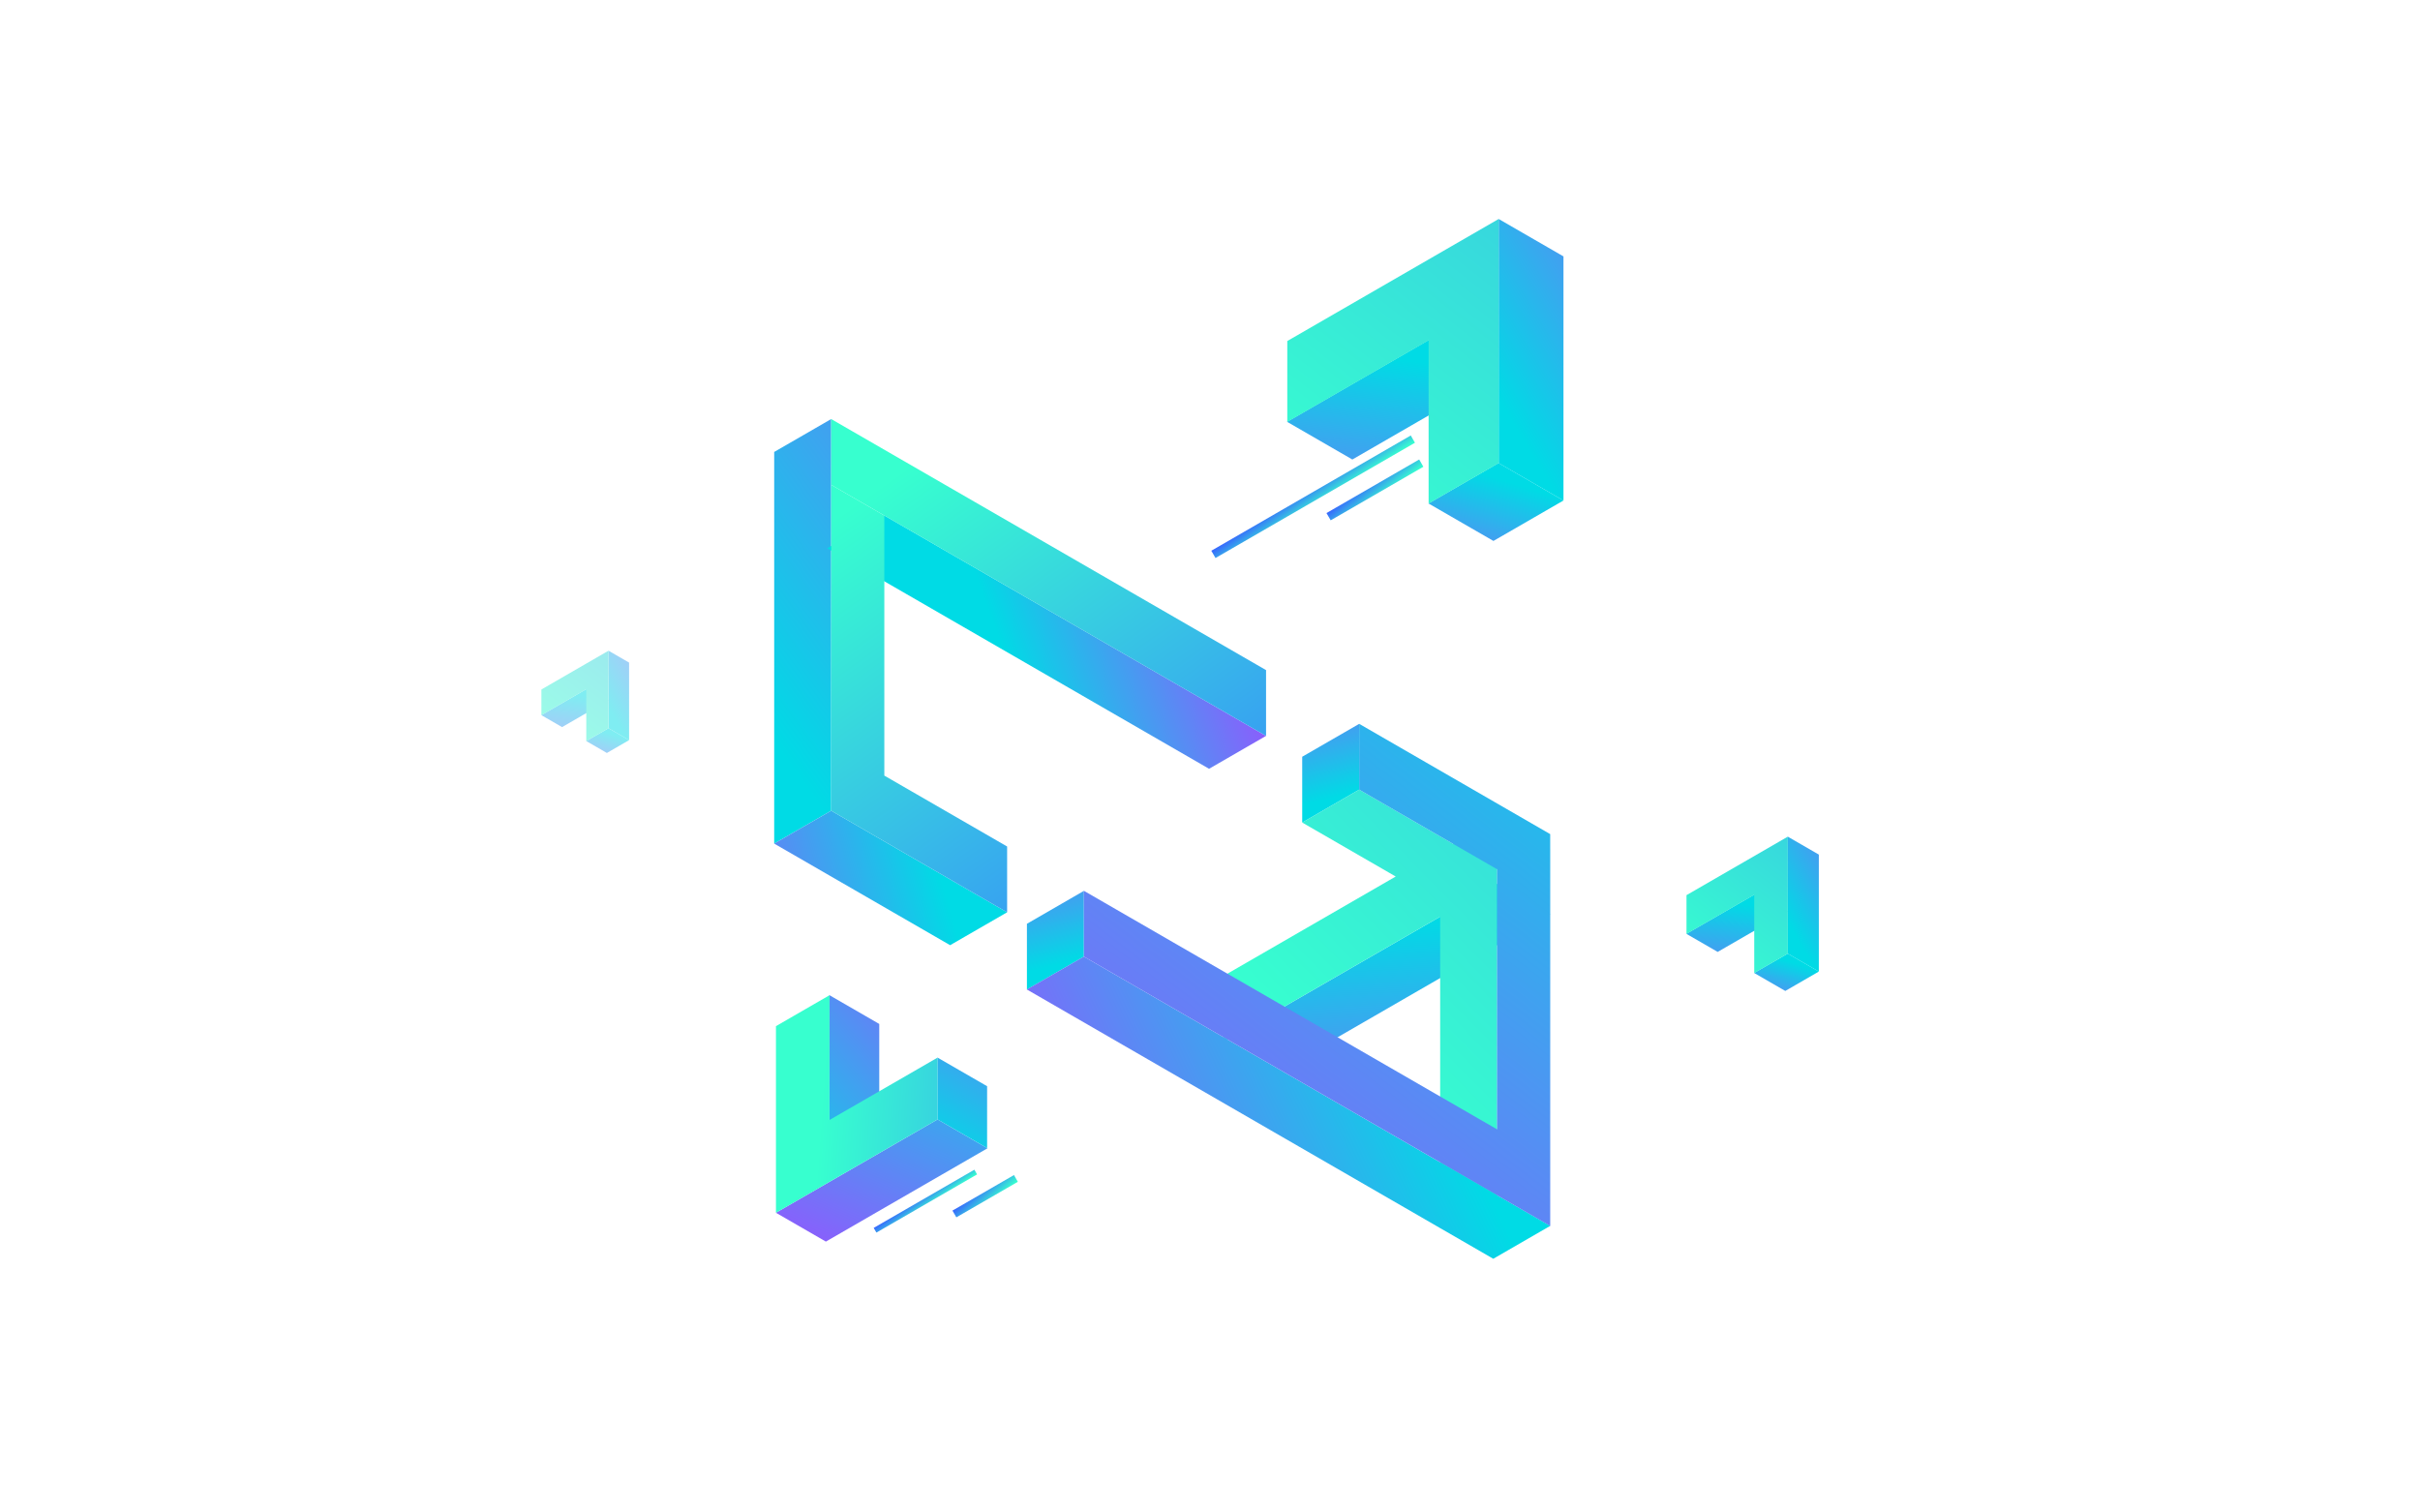 <?xml version="1.0" encoding="UTF-8"?> <svg xmlns="http://www.w3.org/2000/svg" width="560" height="350" viewBox="0 0 560 350" fill="none"> <rect width="29.834" height="13.344" transform="matrix(5.56119e-08 1 0.866 0.5 191.908 230.277)" fill="url(#paint0_linear_33_743)"></rect> <rect width="43.184" height="13.344" transform="matrix(0.866 -0.5 0.866 0.5 179.556 280.641)" fill="url(#paint1_linear_33_743)"></rect> <rect width="14.309" height="13.263" transform="matrix(5.56119e-08 1 0.866 0.5 216.935 244.726)" fill="url(#paint2_linear_33_743)"></rect> <path fill-rule="evenodd" clip-rule="evenodd" d="M179.559 266.331L179.559 237.458L191.951 230.303L191.951 259.176L216.957 244.739L216.957 259.049L191.951 273.486L191.951 273.486L179.559 280.641L179.559 280.641L179.559 266.331Z" fill="url(#paint3_linear_33_743)"></path> <rect width="39.025" height="17.455" transform="matrix(0.866 -0.5 0.866 0.5 297.826 97.605)" fill="url(#paint4_linear_33_743)"></rect> <rect width="56.488" height="17.317" transform="matrix(5.56119e-08 1 0.866 0.5 346.799 50.676)" fill="url(#paint5_linear_33_743)"></rect> <rect width="18.717" height="17.349" transform="matrix(0.866 -0.5 0.866 0.5 330.561 116.503)" fill="url(#paint6_linear_33_743)"></rect> <path fill-rule="evenodd" clip-rule="evenodd" d="M330.588 60.036L297.884 78.918L297.884 97.636L330.588 78.754L330.588 116.522L346.798 107.163L346.798 69.395L346.803 69.392L346.803 50.674L346.798 50.677L346.798 50.676L330.588 60.035L330.588 60.036Z" fill="url(#paint7_linear_33_743)"></path> <path d="M281.274 129.127L280.305 127.447L326.458 100.775L327.427 102.455L281.274 129.127Z" fill="url(#paint8_linear_33_743)"></path> <path d="M307.927 120.407L306.958 118.727L328.406 106.332L329.376 108.012L307.927 120.407Z" fill="url(#paint9_linear_33_743)"></path> <path d="M221.302 281.701L220.404 280.143L234.638 271.918L235.536 273.476L221.302 281.701Z" fill="url(#paint10_linear_33_743)"></path> <path d="M202.804 285.229L202.179 284.146L225.478 270.681L226.103 271.765L202.804 285.229Z" fill="url(#paint11_linear_33_743)"></path> <rect width="15.214" height="15.228" transform="matrix(5.56119e-08 1 0.866 -0.5 237.635 213.768)" fill="url(#paint12_linear_33_743)"></rect> <rect width="15.225" height="15.227" transform="matrix(5.56119e-08 1 0.866 -0.5 301.338 175.117)" fill="url(#paint13_linear_33_743)"></rect> <rect width="61.206" height="14.201" transform="matrix(0.866 -0.5 0.866 0.5 293.422 235.127)" fill="url(#paint14_linear_33_743)"></rect> <path fill-rule="evenodd" clip-rule="evenodd" d="M314.521 182.725L301.334 190.339L322.975 202.833L283.048 225.885L283.048 241.113L333.261 212.123L333.261 284.222L346.449 276.608L346.449 189.305L346.428 189.317L346.428 189.293L336.162 195.22L314.521 182.725Z" fill="url(#paint15_linear_33_743)"></path> <rect width="15.227" height="124.626" transform="matrix(0.866 -0.5 0.866 0.5 237.624 228.974)" fill="url(#paint16_linear_33_743)"></rect> <path fill-rule="evenodd" clip-rule="evenodd" d="M250.822 206.141L250.822 221.369L346.428 276.567L346.428 276.593L358.727 283.694L358.727 196.394L358.724 196.393L358.724 193.022L314.52 167.501L314.52 182.728L346.428 201.15L346.428 261.34L250.822 206.141Z" fill="url(#paint17_linear_33_743)"></path> <rect width="90.632" height="15.228" transform="matrix(5.56119e-08 1 0.866 -0.5 179.153 104.584)" fill="url(#paint18_linear_33_743)"></rect> <rect width="15.227" height="47.013" transform="matrix(0.866 -0.5 0.866 0.5 179.153 195.218)" fill="url(#paint19_linear_33_743)"></rect> <rect width="15.227" height="102.044" transform="matrix(0.866 -0.5 0.866 0.5 191.414 126.88)" fill="url(#paint20_linear_33_743)"></rect> <path d="M192.339 112.197L192.339 96.97L292.971 155.069L292.971 170.297L192.339 112.197Z" fill="url(#paint21_linear_33_743)"></path> <path d="M192.338 112.197L192.338 187.606L233.053 211.112L233.053 195.885L204.636 179.479L204.636 119.297L192.338 112.197Z" fill="url(#paint22_linear_33_743)"></path> <g filter="url(#filter0_f_33_743)"> <rect width="18.7" height="8.364" transform="matrix(0.866 -0.5 0.866 0.5 390.237 216.097)" fill="url(#paint23_linear_33_743)"></rect> <rect width="27.068" height="8.298" transform="matrix(5.56119e-08 1 0.866 0.5 413.701 193.61)" fill="url(#paint24_linear_33_743)"></rect> <rect width="8.969" height="8.313" transform="matrix(0.866 -0.5 0.866 0.5 405.922 225.153)" fill="url(#paint25_linear_33_743)"></rect> <path fill-rule="evenodd" clip-rule="evenodd" d="M413.705 193.609L390.264 207.143L390.264 216.112L405.938 207.063L405.938 225.162L413.705 220.677L413.705 193.61L413.705 193.61L413.705 193.609Z" fill="url(#paint26_linear_33_743)"></path> </g> <g opacity="0.5" filter="url(#filter1_f_33_743)"> <rect width="12.394" height="5.544" transform="matrix(0.866 -0.5 0.866 0.5 125.263 165.484)" fill="url(#paint27_linear_33_743)"></rect> <rect width="17.94" height="5.5" transform="matrix(5.56119e-08 1 0.866 0.5 140.815 150.58)" fill="url(#paint28_linear_33_743)"></rect> <rect width="5.944" height="5.51" transform="matrix(0.866 -0.5 0.866 0.5 135.663 171.486)" fill="url(#paint29_linear_33_743)"></rect> <path fill-rule="evenodd" clip-rule="evenodd" d="M135.667 153.553L125.283 159.549L125.283 165.494L135.667 159.498L135.667 171.492L140.815 168.519L140.815 156.526L140.819 156.524L140.819 150.579L140.815 150.581L140.815 150.58L135.667 153.552L135.667 153.553Z" fill="url(#paint30_linear_33_743)"></path> </g> <defs> <filter id="filter0_f_33_743" x="377.237" y="180.609" width="56.652" height="61.701" filterUnits="userSpaceOnUse" color-interpolation-filters="sRGB"> <feFlood flood-opacity="0" result="BackgroundImageFix"></feFlood> <feBlend mode="normal" in="SourceGraphic" in2="BackgroundImageFix" result="shape"></feBlend> <feGaussianBlur stdDeviation="6.5" result="effect1_foregroundBlur_33_743"></feGaussianBlur> </filter> <filter id="filter1_f_33_743" x="116.263" y="141.579" width="38.319" height="41.662" filterUnits="userSpaceOnUse" color-interpolation-filters="sRGB"> <feFlood flood-opacity="0" result="BackgroundImageFix"></feFlood> <feBlend mode="normal" in="SourceGraphic" in2="BackgroundImageFix" result="shape"></feBlend> <feGaussianBlur stdDeviation="4.5" result="effect1_foregroundBlur_33_743"></feGaussianBlur> </filter> <linearGradient id="paint0_linear_33_743" x1="66.754" y1="15.944" x2="-19.515" y2="60.22" gradientUnits="userSpaceOnUse"> <stop stop-color="#00DBE5"></stop> <stop offset="1" stop-color="#9C4EFF"></stop> </linearGradient> <linearGradient id="paint1_linear_33_743" x1="89.529" y1="65.754" x2="-4.657" y2="77.528" gradientUnits="userSpaceOnUse"> <stop stop-color="#00DBE5"></stop> <stop offset="1" stop-color="#9C4EFF"></stop> </linearGradient> <linearGradient id="paint2_linear_33_743" x1="22.004" y1="20.757" x2="-45.16" y2="20.662" gradientUnits="userSpaceOnUse"> <stop stop-color="#00DBE5"></stop> <stop offset="1" stop-color="#9C4EFF"></stop> </linearGradient> <linearGradient id="paint3_linear_33_743" x1="189.238" y1="268.47" x2="271.976" y2="274.298" gradientUnits="userSpaceOnUse"> <stop stop-color="#37FFCF"></stop> <stop offset="1" stop-color="#377BFF"></stop> </linearGradient> <linearGradient id="paint4_linear_33_743" x1="34.457" y1="8.514" x2="-33.429" y2="51.931" gradientUnits="userSpaceOnUse"> <stop stop-color="#00DBE5"></stop> <stop offset="1" stop-color="#9C4EFF"></stop> </linearGradient> <linearGradient id="paint5_linear_33_743" x1="49.875" y1="8.446" x2="-24.136" y2="77.509" gradientUnits="userSpaceOnUse"> <stop stop-color="#00DBE5"></stop> <stop offset="1" stop-color="#9C4EFF"></stop> </linearGradient> <linearGradient id="paint6_linear_33_743" x1="16.526" y1="8.462" x2="-25.361" y2="21.389" gradientUnits="userSpaceOnUse"> <stop stop-color="#00DBE5"></stop> <stop offset="1" stop-color="#9C4EFF"></stop> </linearGradient> <linearGradient id="paint7_linear_33_743" x1="299.131" y1="116.673" x2="463.444" y2="-94.862" gradientUnits="userSpaceOnUse"> <stop stop-color="#37FFCF"></stop> <stop offset="1" stop-color="#377BFF"></stop> </linearGradient> <linearGradient id="paint8_linear_33_743" x1="277.106" y1="129.547" x2="280.129" y2="134.034" gradientUnits="userSpaceOnUse"> <stop stop-color="#3763FF"></stop> <stop offset="1" stop-color="#37FCD0"></stop> </linearGradient> <linearGradient id="paint9_linear_33_743" x1="305.53" y1="119.803" x2="308.866" y2="124.003" gradientUnits="userSpaceOnUse"> <stop stop-color="#3763FF"></stop> <stop offset="1" stop-color="#37FCD0"></stop> </linearGradient> <linearGradient id="paint10_linear_33_743" x1="219.484" y1="280.908" x2="222.761" y2="284.581" gradientUnits="userSpaceOnUse"> <stop stop-color="#3763FF"></stop> <stop offset="1" stop-color="#37FCD0"></stop> </linearGradient> <linearGradient id="paint11_linear_33_743" x1="200.579" y1="285.232" x2="202.581" y2="288.084" gradientUnits="userSpaceOnUse"> <stop stop-color="#3763FF"></stop> <stop offset="1" stop-color="#37FCD0"></stop> </linearGradient> <linearGradient id="paint12_linear_33_743" x1="13.433" y1="7.428" x2="-21.041" y2="17.28" gradientUnits="userSpaceOnUse"> <stop stop-color="#00DBE5"></stop> <stop offset="1" stop-color="#9C4EFF"></stop> </linearGradient> <linearGradient id="paint13_linear_33_743" x1="13.443" y1="7.427" x2="-21.053" y2="17.294" gradientUnits="userSpaceOnUse"> <stop stop-color="#00DBE5"></stop> <stop offset="1" stop-color="#9C4EFF"></stop> </linearGradient> <linearGradient id="paint14_linear_33_743" x1="54.042" y1="6.927" x2="-5.488" y2="80.322" gradientUnits="userSpaceOnUse"> <stop stop-color="#00DBE5"></stop> <stop offset="1" stop-color="#9C4EFF"></stop> </linearGradient> <linearGradient id="paint15_linear_33_743" x1="300.855" y1="244.641" x2="519.621" y2="28.059" gradientUnits="userSpaceOnUse"> <stop stop-color="#37FFCF"></stop> <stop offset="1" stop-color="#377BFF"></stop> </linearGradient> <linearGradient id="paint16_linear_33_743" x1="7.613" y1="121.389" x2="-69.766" y2="76.927" gradientUnits="userSpaceOnUse"> <stop stop-color="#00DBE5"></stop> <stop offset="1" stop-color="#9C4EFF"></stop> </linearGradient> <linearGradient id="paint17_linear_33_743" x1="405.315" y1="163.244" x2="280.515" y2="327.161" gradientUnits="userSpaceOnUse"> <stop stop-color="#00DBE5"></stop> <stop offset="1" stop-color="#9C4EFF"></stop> </linearGradient> <linearGradient id="paint18_linear_33_743" x1="80.023" y1="7.428" x2="23.043" y2="104.439" gradientUnits="userSpaceOnUse"> <stop stop-color="#00DBE5"></stop> <stop offset="1" stop-color="#9C4EFF"></stop> </linearGradient> <linearGradient id="paint19_linear_33_743" x1="21.355" y1="20.504" x2="-20.933" y2="-9.674" gradientUnits="userSpaceOnUse"> <stop stop-color="#00DBE5"></stop> <stop offset="1" stop-color="#9C4EFF"></stop> </linearGradient> <linearGradient id="paint20_linear_33_743" x1="7.614" y1="35.205" x2="48.193" y2="61.476" gradientUnits="userSpaceOnUse"> <stop stop-color="#00DBE5"></stop> <stop offset="1" stop-color="#9C4EFF"></stop> </linearGradient> <linearGradient id="paint21_linear_33_743" x1="202.632" y1="113.312" x2="282.955" y2="226.853" gradientUnits="userSpaceOnUse"> <stop stop-color="#37FFCF"></stop> <stop offset="1" stop-color="#377BFF"></stop> </linearGradient> <linearGradient id="paint22_linear_33_743" x1="202.632" y1="113.312" x2="282.955" y2="226.853" gradientUnits="userSpaceOnUse"> <stop stop-color="#37FFCF"></stop> <stop offset="1" stop-color="#377BFF"></stop> </linearGradient> <linearGradient id="paint23_linear_33_743" x1="16.511" y1="4.08" x2="-16.018" y2="24.884" gradientUnits="userSpaceOnUse"> <stop stop-color="#00DBE5"></stop> <stop offset="1" stop-color="#9C4EFF"></stop> </linearGradient> <linearGradient id="paint24_linear_33_743" x1="23.899" y1="4.047" x2="-11.566" y2="37.141" gradientUnits="userSpaceOnUse"> <stop stop-color="#00DBE5"></stop> <stop offset="1" stop-color="#9C4EFF"></stop> </linearGradient> <linearGradient id="paint25_linear_33_743" x1="7.919" y1="4.055" x2="-12.153" y2="10.249" gradientUnits="userSpaceOnUse"> <stop stop-color="#00DBE5"></stop> <stop offset="1" stop-color="#9C4EFF"></stop> </linearGradient> <linearGradient id="paint26_linear_33_743" x1="390.863" y1="225.234" x2="469.595" y2="123.872" gradientUnits="userSpaceOnUse"> <stop stop-color="#37FFCF"></stop> <stop offset="1" stop-color="#377BFF"></stop> </linearGradient> <linearGradient id="paint27_linear_33_743" x1="10.943" y1="2.704" x2="-10.617" y2="16.493" gradientUnits="userSpaceOnUse"> <stop stop-color="#00DBE5"></stop> <stop offset="1" stop-color="#9C4EFF"></stop> </linearGradient> <linearGradient id="paint28_linear_33_743" x1="15.84" y1="2.683" x2="-7.665" y2="24.616" gradientUnits="userSpaceOnUse"> <stop stop-color="#00DBE5"></stop> <stop offset="1" stop-color="#9C4EFF"></stop> </linearGradient> <linearGradient id="paint29_linear_33_743" x1="5.248" y1="2.688" x2="-8.054" y2="6.793" gradientUnits="userSpaceOnUse"> <stop stop-color="#00DBE5"></stop> <stop offset="1" stop-color="#9C4EFF"></stop> </linearGradient> <linearGradient id="paint30_linear_33_743" x1="125.677" y1="171.54" x2="177.865" y2="104.357" gradientUnits="userSpaceOnUse"> <stop stop-color="#37FFCF"></stop> <stop offset="1" stop-color="#377BFF"></stop> </linearGradient> </defs> </svg> 